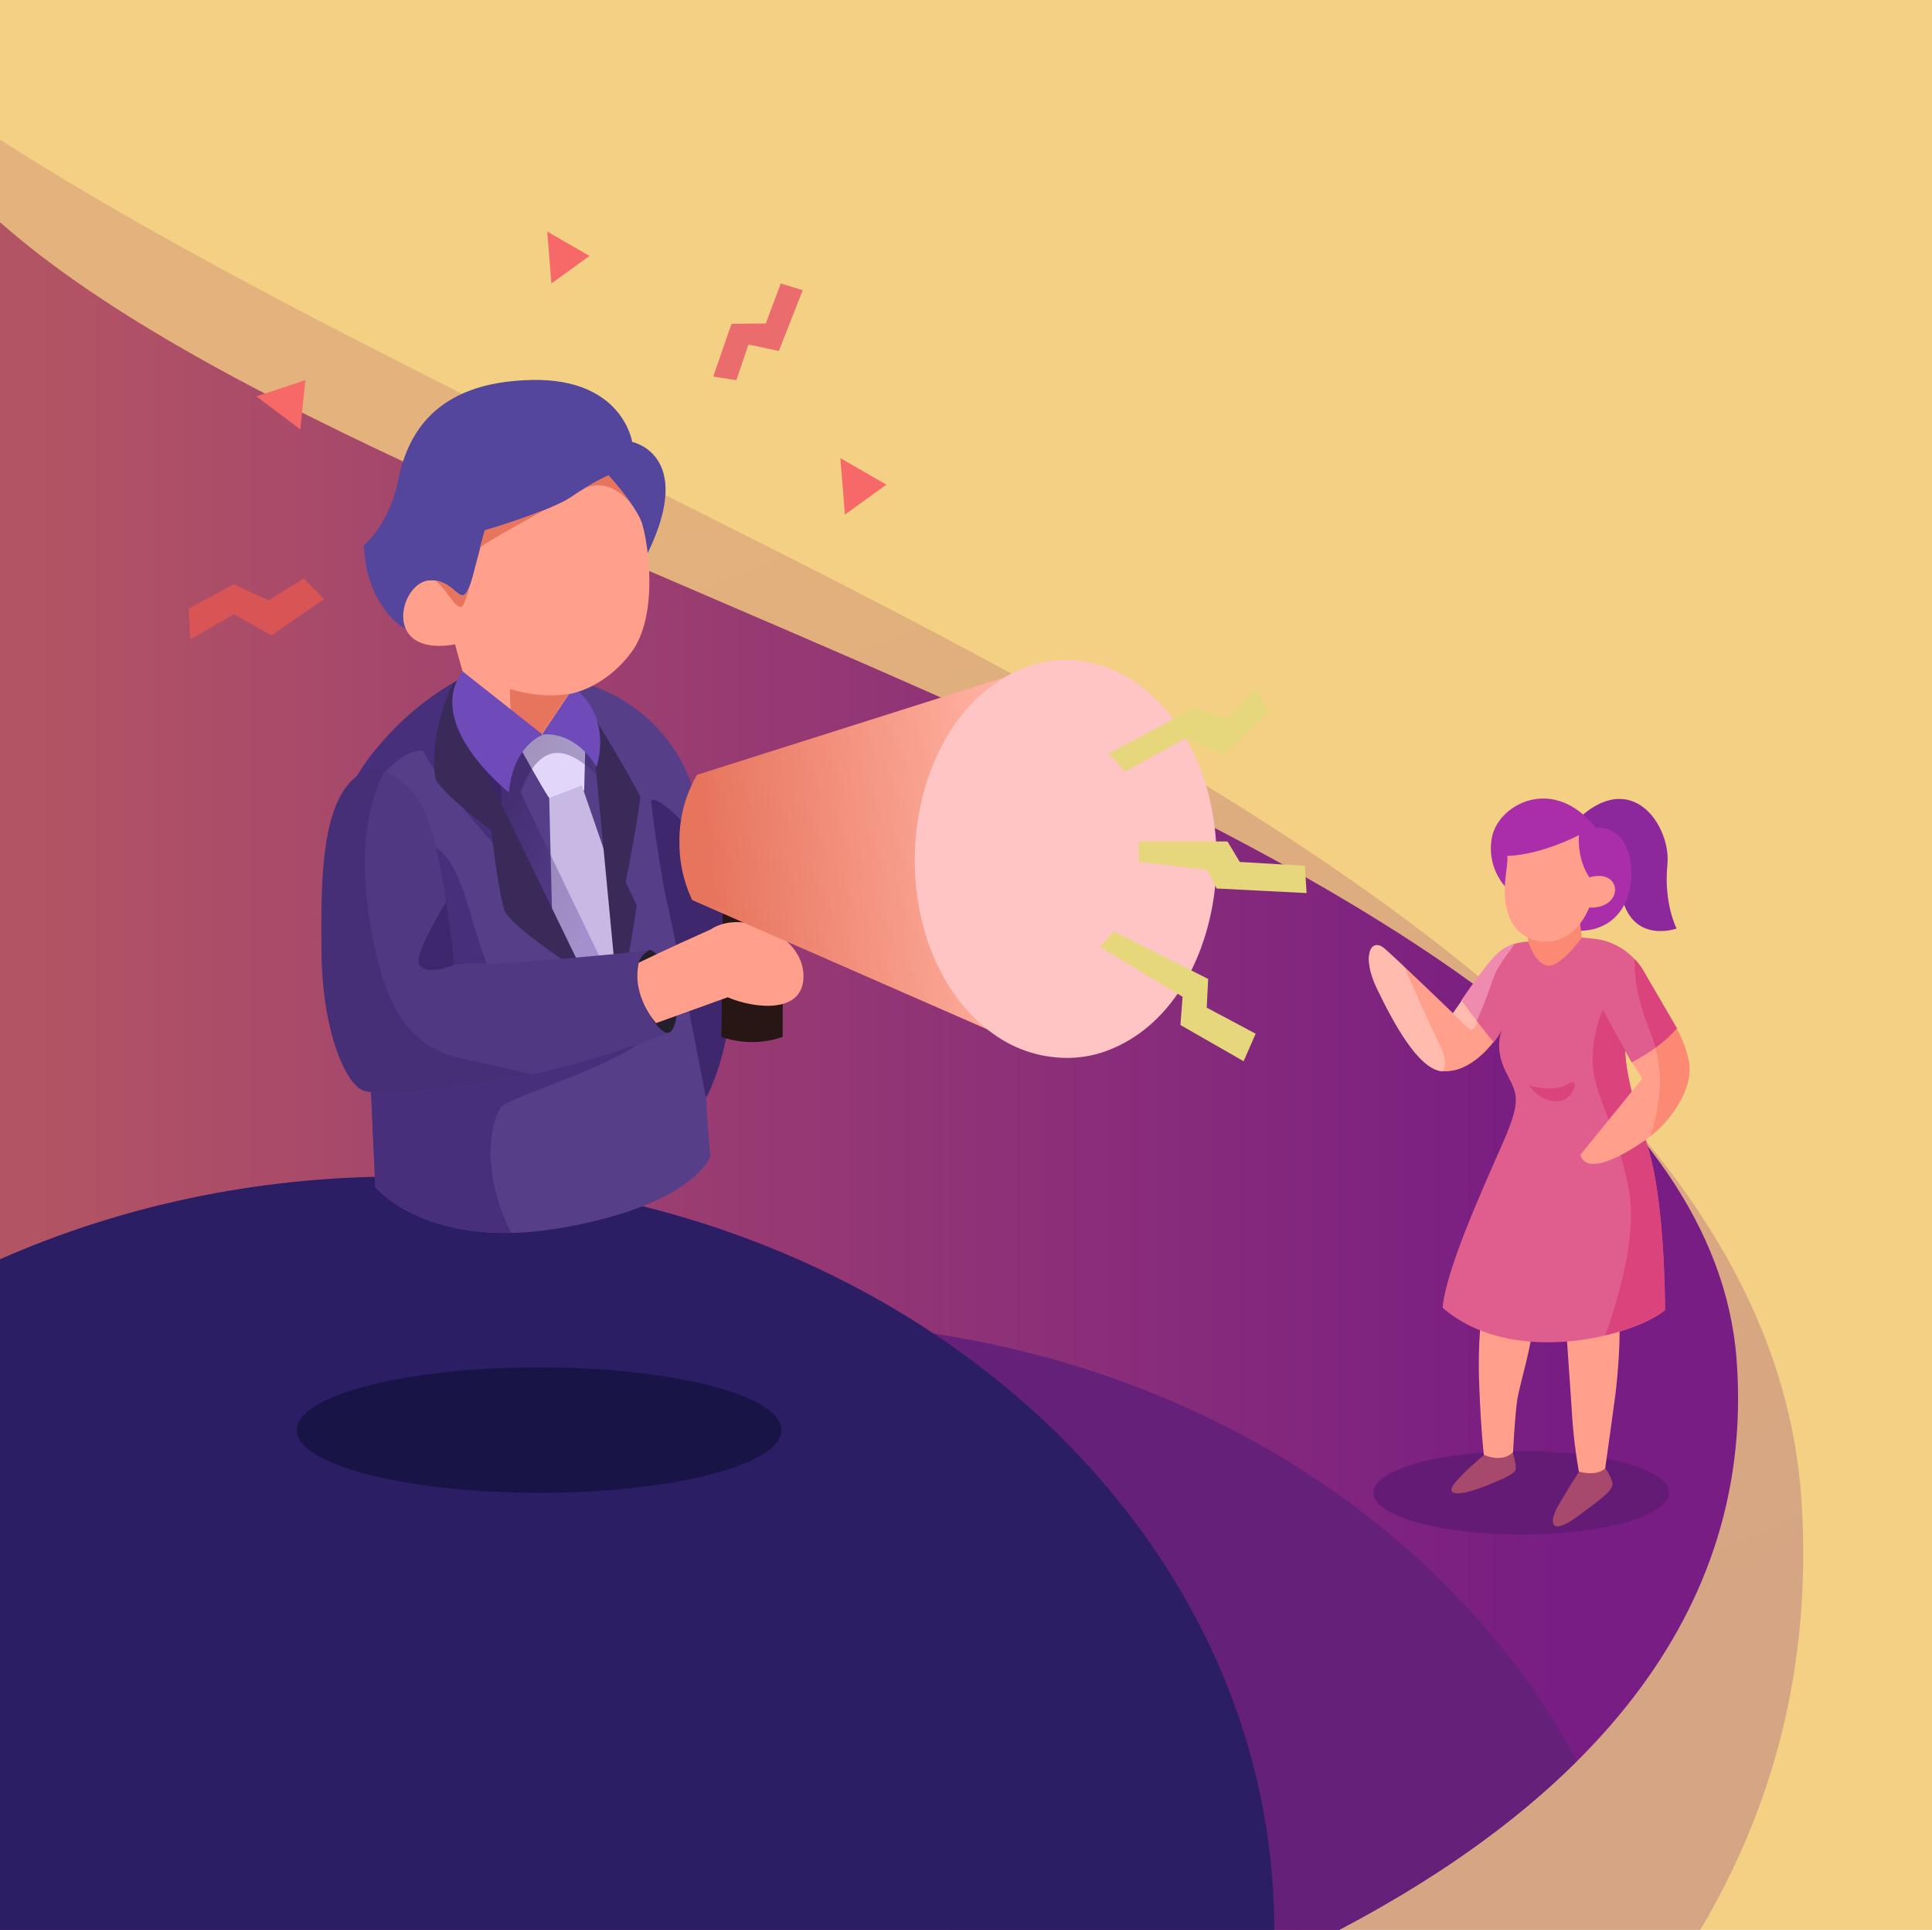 <svg id="Illustration" xmlns="http://www.w3.org/2000/svg" xmlns:xlink="http://www.w3.org/1999/xlink" width="801" height="800" viewBox="0 0 801 800">
  <defs>
    <linearGradient id="linear-gradient" x1="0.226" y1="0.21" x2="0.56" y2="1.003" gradientUnits="objectBoundingBox">
      <stop offset="0" stop-color="#b35464" stop-opacity="0.239"/>
      <stop offset="1" stop-color="#781d83" stop-opacity="0.239"/>
    </linearGradient>
    <linearGradient id="linear-gradient-2" x1="0.015" y1="0.5" x2="0.889" y2="0.5" gradientUnits="objectBoundingBox">
      <stop offset="0" stop-color="#b35464"/>
      <stop offset="1" stop-color="#781d83"/>
    </linearGradient>
    <linearGradient id="linear-gradient-3" x1="0.455" y1="0.154" x2="0.98" y2="0.763" gradientUnits="objectBoundingBox">
      <stop offset="0" stop-color="#200d47" stop-opacity="0.329"/>
      <stop offset="1" stop-color="#5e3e9e" stop-opacity="0.329"/>
    </linearGradient>
    <linearGradient id="linear-gradient-4" x1="0.098" y1="0.598" x2="0.9" y2="0.511" gradientUnits="objectBoundingBox">
      <stop offset="0" stop-color="#e7755e"/>
      <stop offset="1" stop-color="#ffaf9f"/>
    </linearGradient>
    <linearGradient id="linear-gradient-5" x1="0.768" y1="0.136" x2="0.432" y2="0.831" gradientUnits="objectBoundingBox">
      <stop offset="0" stop-color="#853a2a" stop-opacity="0.29"/>
      <stop offset="1" stop-color="#4f160a" stop-opacity="0.29"/>
    </linearGradient>
  </defs>
  <rect id="Rectangle" width="801" height="800" fill="#f3d083"/>
  <path id="Path" d="M0,0C258.2,165.1,730.1,303.8,746.9,564.2c4.5,69.4-12.4,128.2-42,177.9H0Z" transform="translate(0 57.9)" fill="url(#linear-gradient)"/>
  <path id="Path-2" data-name="Path" d="M555.2,707.9H0V0C169.8,150.1,703.5,251.1,720,471.6,728.5,585.4,645.9,660.3,555.2,707.9Z" transform="translate(0 92.1)" fill="url(#linear-gradient-2)"/>
  <path id="Path-3" data-name="Path" d="M653.8,181.9c-28.2,28.1-62.8,51.2-98.6,70H0V171.5C59.8,69.8,182.5,0,324,0,470.2,0,596.4,74.6,653.8,181.9Z" transform="translate(0 548.1)" fill="#652079"/>
  <path id="Path-4" data-name="Path" d="M528.3,312.3H0V34.3C49.6,12.4,105.8,0,165.4,0,365.8.1,528.3,139.9,528.3,312.3Z" transform="translate(0 487.7)" fill="#2b1e65"/>
  <ellipse id="Oval" cx="100.5" cy="26" rx="100.5" ry="26" transform="translate(123 566.8)" fill="#181446"/>
  <ellipse id="Oval-2" data-name="Oval" cx="61.3" cy="17.3" rx="61.3" ry="17.3" transform="translate(569.4 601.5)" fill="#641b76"/>
  <g id="Group" transform="translate(567 331)">
    <path id="Path-5" data-name="Path" d="M10.9,1.4S5.7,9.4,2,16c-3.7,6.7-3,12.3,8.5,3.8S25.7,8.6,24.5,5.4A19.3,19.3,0,0,0,21.7,0Z" transform="translate(76.803 277.6)" fill="#a6496c"/>
    <path id="Path-6" data-name="Path" d="M0,4.984s1.4,20,2.4,34.9a212.872,212.872,0,0,0,2.9,24.6s7,2.2,10.9-1.3c0,0,2.4-17,3.8-27.4,1.5-10.4,2.6-26.7,2-33.4C21.6-4.216,0,4.984,0,4.984Z" transform="translate(82.3 214.516)" fill="#ff9f8c"/>
    <path id="Path-7" data-name="Path" d="M13.465,1.1S3.565,9.3.665,13.7c-2.8,4.4,3.5,4.2,14,0,9.6-3.8,11.3-5.2,11.9-6.4.7-1.2-1.1-7.3-1.1-7.3Z" transform="translate(34.735 271.1)" fill="#a6496c"/>
    <path id="Path-8" data-name="Path" d="M1.3,2.1S-.6,11.8.2,31.7,2.1,60,2.1,60s7.4,3.5,12.1-1.1c0,0,.7-14.5,1.7-21.4S22.3,14.2,22.4,5,1.3,2.1,1.3,2.1Z" transform="translate(46.103 212.095)" fill="#ff9f8c"/>
    <path id="Path-9" data-name="Path" d="M7.58,9.917c23.6-24.1,40.3,1.3,38.7,17.3s3.8,26.5,3.8,26.5-17.8,6.5-22.6-12.7C22.58,21.817-16.02,34.017,7.58,9.917Z" transform="translate(78.02 0.183)" fill="#8c289b"/>
    <path id="Path-10" data-name="Path" d="M7.682,38.283a23.99,23.99,0,0,1-7.3-21.9c2.4-13.9,25.5-26.5,43-4.3,0,0,13.1-1.7,14.7,15.7,1.6,17.3-9.1,30.6-28.8,26.2C9.682,49.483,7.682,38.283,7.682,38.283Z" transform="translate(51.118 0.017)" fill="#aa2ea9"/>
    <path id="Path-11" data-name="Path" d="M7.9,27.1C12,21,18.4,12.1,22.6,7.8c5.9-6,14.1-5.2,14.1-5.2L49.6,0s6.4.7,13,1.3A27.033,27.033,0,0,1,83.2,14.7c6,10.4,13.9,23.9,13.9,23.9-6.4,8-18.6,14-18.6,14l-2.8-4.9c.1,6.3,2,14.9,4.3,23.1,1.6,5.9,3.4,11.5,4.8,16,7.6,23.4,7.4,68.5,7.4,68.5-12.6,10.6-63,24.2-92.2-1,1.5-16.6,17.7-51.6,25.6-69.8,7.9-18.3,4.5-19.6.1-29.1-4.3-9.5-1.1-16.3-1.1-16.3a28.542,28.542,0,0,1-3.5,5.3C20.4,43.4,12.2,33.3,7.9,27.1Z" transform="translate(31.1 56.8)" fill="#e05e8e"/>
    <path id="Shape" d="M5.216,76.9c.1.2.1.4.2.5l-.6.6S4.917,77.7,5.216,76.9Zm-2.9-59.2A62.056,62.056,0,0,1,.016,0a30.015,30.015,0,0,1,3.7,4.9c6,10.4,13.9,23.9,13.9,23.9a45.326,45.326,0,0,1-8.9,8.1C6.817,30.4,4.017,24.7,2.317,17.7Z" transform="translate(110.683 66.5)" fill="#da437b"/>
    <path id="Path-12" data-name="Path" d="M22,0c-1.3,3.5-6.1,6.7-9.2,15.7-2.4,7.2-5,13.3-6.4,16.4-2.2-2.9-4.6-6-6.4-8.5,4.1-6.1,10.5-15,14.7-19.3A20.822,20.822,0,0,1,22,0Z" transform="translate(38.8 60.2)" fill="#f08bb0"/>
    <path id="Path-13" data-name="Path" d="M5.207,134.9c4-10.8,13.6-40.1,9.8-60.3C10.307,49.4.907,35.7.107,23.2A51.442,51.442,0,0,1,4.307,0s8,15.1,12.2,21.7a.31.31,0,0,1-.2.1l-2.8-4.9c.1,6.3,2,14.9,4.3,23.1,1.6,5.9,3.4,11.5,4.8,16,7.6,23.4,7.4,68.5,7.4,68.5C25.607,128.1,16.407,132.2,5.207,134.9Z" transform="translate(93.293 87.6)" fill="#da437b"/>
    <path id="Path-14" data-name="Path" d="M0,1.251s10.1,3.2,15.8-.4c5.7-3.7,3,5.8-2.8,6.9C7.3,8.751,2.1,4.351,0,1.251Z" transform="translate(66.9 117.649)" fill="#da437b"/>
    <path id="Path-15" data-name="Path" d="M51.6,40.168c-5.2,6.8-13.2,12.9-21.2,12.1-10.1-.9-20.5-20.8-27-34.2S.7-3.632,6.6,1.568s28.2,26.7,28.2,26.7l3.7-5.3C42.7,29.268,51,39.568,51.6,40.168Z" transform="translate(0.6 60.732)" fill="#ff9f8c"/>
    <path id="Path-16" data-name="Path" d="M3.7,0c1.8,2.5,4.2,5.7,6.5,8.7-.4,1.5-1.9,4.2-3.5,2.7C5.1,10,0,5.3,0,5.3Z" transform="translate(35.3 83.9)" fill="#ffbbae"/>
    <path id="Path-17" data-name="Path" d="M30.7,52.268h-.3c-10.1-.9-20.5-20.8-27-34.2S.7-3.632,6.6,1.568c1.7,1.5,4.7,4.2,8.1,7.5,3,6.7,8.2,18.6,14.6,32.1C32.2,47.168,32.1,50.468,30.7,52.268Z" transform="translate(0.5 60.832)" fill="#ffbbae"/>
    <path id="Path-18" data-name="Path" d="M40,0s5.3,9.7,5.3,17c0,9.6-8.3,22.1-18.2,29.1-10,7-24.4,14.8-27.1,6.2L25.7,20.7,21.4,14C27.6,10.8,34.8,6.1,40,0Z" transform="translate(88.2 95.4)" fill="#ff9f8c"/>
    <path id="Path-19" data-name="Path" d="M2.1,8.1A48.676,48.676,0,0,0,11,0s5.3,9.7,5.3,17c0,9-7.2,20.5-16.3,27.6A76.171,76.171,0,0,0,4,23.1,51.145,51.145,0,0,0,2.1,8.1Z" transform="translate(117.2 95.4)" fill="#fb8973"/>
    <path id="Path-20" data-name="Path" d="M0,8.068l.8,3.8s2.5,8.4,7.8,9.2c5.3.7,14.1-11.6,14.1-11.6s-.6-5.3-1.1-8.9C21.2-2.532,0,8.068,0,8.068Z" transform="translate(66.1 48.232)" fill="#fb8973"/>
    <path id="Path-21" data-name="Path" d="M30.753,0s-15.5,8.2-29.7,8.6c.7,4.6-3.7,16.2,1.6,27s24.2,14,32.4-5.6c14.6.7,13.9-16.5.1-12.5C35.153,17.5,30.153,11.2,30.753,0Z" transform="translate(56.847 15.2)" fill="#ff9f8c"/>
  </g>
  <g id="Group-2" data-name="Group" transform="translate(78 96)">
    <path id="Path-22" data-name="Path" d="M56.568,0a116.063,116.063,0,0,0-29.3,22.9c-14.1,15.2-24.8,32.2-27.1,70s19.8,77.5,19.8,77.5l1.8,40s21.3,26.3,76.5,17c55.2-9.4,62.4-29.6,62.4-29.6s-1.6-18.9-1.7-24.3c6.4-12.7,15.8-41,7.3-82a425.53,425.53,0,0,0-12.9-46.7A66.665,66.665,0,0,0,103.268.3h0Z" transform="translate(55.832 185.7)" fill="#573e88"/>
    <path id="Path-23" data-name="Path" d="M55.968,0c16.3,6.4,18.3,33.6,18.7,72.1,0,0-26.9-29.3-33-42.9-9.4-.8-20.8,12.8-23.2,22.5s-25.3,29.1,12.8,16.8c33.9-11,25.1,49.2,49.4,67,18,13.2,55.2-6.7,56.1,7.3.8,12.7-60.5,29.7-63.1,34.4-7.7,14-3.6,36.5,4.4,51.8-40.3.9-56.3-18.9-56.3-18.9l-1.8-40s-22.1-39.7-19.8-77.5,13-54.8,27.1-70A116.256,116.256,0,0,1,55.968,0Z" transform="translate(55.832 186)" fill="#482f7b"/>
    <path id="Path-24" data-name="Path" d="M23.2,122.657a1.7,1.7,0,0,1-.7-.1s-14.1-73-15.9-79.9S.2,5.157,0,.757c-.1-3.5,14.1,5,27.1,28.5,1,4.1,2,8.2,2.8,12.3C38.4,81.557,29.6,109.457,23.2,122.657Z" transform="translate(191.999 235.543)" fill="#3e276c"/>
    <path id="Path-25" data-name="Path" d="M0,11.5S9.7,29.1,12.3,32.7c7.2,3.4,14.5-3.2,14.5-3.2l.5-19.2L10.8,0Z" transform="translate(137.4 202.1)" fill="#e2d6fb"/>
    <path id="Path-26" data-name="Path" d="M0,5.2,1.4,62.1,11.9,76.4l17.9-3L25.2,33.9,13.5,0Z" transform="translate(149.7 229.6)" fill="#c7b9e3"/>
    <path id="Path-27" data-name="Path" d="M52.7,103.9S21.2,38.7,18.5,32.6c4.7-12.8,13.8-27.2,34.4-3.9C49,11,39.1.1,29.4,0S0,17.9,0,17.9L41.4,106Z" transform="translate(119.4 199.8)" fill="url(#linear-gradient-3)"/>
    <path id="Path-28" data-name="Path" d="M8,1.3S-2.1,20.4.4,40.4C1,45.6,23.7,62.6,23.7,62.6s2.6,23.7,5.4,33c1.9,6.4,33,26.5,33,26.5L16.2,27.5,10.3,0Z" transform="translate(102.002 185.7)" fill="#3a2a5a"/>
    <path id="Path-29" data-name="Path" d="M0,0S17.7,29,20.5,35.6c-1.9,14.6-5.5,32-6.1,35.2C18,78.3,19,80.4,19,80.4s-2.7,18.4-4.1,24.1-4.9,2.7-4.9,2.7L1.4,16.8Z" transform="translate(167 198.9)" fill="#3a2a5a"/>
    <path id="Path-30" data-name="Path" d="M22.837,0s15.9,3.3,22.2,23.9c5.9,19.1,10.1,57.5,10.1,57.5s8.3-1.1,13.1-.5,59.3-4.2,68.1-5.6c13,7.1,12.8,30,8.4,34,0,0-31.5,12.4-60,18.1s-60.5,9.3-67.8,6-16.6-25-16.9-57.3C-.163,43.7-.363,3.8,22.837,0Z" transform="translate(55.363 222.5)" fill="#503882"/>
    <path id="Path-31" data-name="Path" d="M14.87,26.1c-.7.3-12,5-14.6-.1-1.8-3.5,5.8-17.1,11.2-26,2.2,14,3.5,26.1,3.4,26.1Z" transform="translate(95.53 277.8)" fill="#3e276c"/>
    <path id="Path-32" data-name="Path" d="M87.161,126.9c-.8.2-1.6.3-2.4.5-28.5,5.7-60.5,9.3-67.8,6s-16.6-25-16.9-57.3S-.339,3.8,22.861,0a21.133,21.133,0,0,1,3.5,1.2c-3.9,6.8-11.2,24.5-7.2,55.6,5.3,41.2,16.3,58.7,39.6,63.7C72.161,123.4,81.561,125.6,87.161,126.9Z" transform="translate(55.239 222.4)" fill="#472f78"/>
    <path id="Path-33" data-name="Path" d="M5.394,0h.1c13,7.1,12.8,30,8.4,34,0,0-.5.2-1.4.6-3.5-1.3-7-5.7-10.7-15.9C-3.006,5.3,3.094,1.1,5.394,0Z" transform="translate(186.106 297.7)" fill="#231f2d"/>
    <path id="Path-34" data-name="Path" d="M25.5,5.5.6,0,0,55.2a38.158,38.158,0,0,0,25.4,0V5.5Z" transform="translate(221.1 278.6)" fill="#271613"/>
    <path id="Path-35" data-name="Path" d="M.582,16.858s12.2-6,29.8-13.8c12.6-8.5,37.7,1.7,38.5,18.5s-20.2,14.4-31.4,9.6c-11.7,4.2-29.7,10.7-29.7,10.7S-2.518,30.558.582,16.858Z" transform="translate(186.218 286.242)" fill="#ff9f8c"/>
    <path id="Path-36" data-name="Path" d="M19.6,103.914s-6.1-.9-12.4-10.9c-6.4-10-6.7-19.2-7.2-24.4,0,0,10.5-8.4,14.2-26.7S28.6.814,69.8.014c37.6-.7,41.5,25.7,41.5,25.7s27.9,5.5,4.5,49.9C92.3,120.014,19.6,103.914,19.6,103.914Z" transform="translate(72.8 61.486)" fill="#53469c"/>
    <path id="Path-37" data-name="Path" d="M1.5,18.9s12.7-2.2,22.2,13.4c0,0,6.9-19.3-8.6-32.3L0,11.5Z" transform="translate(145.6 189.6)" fill="#6f4bb9"/>
    <path id="Path-38" data-name="Path" d="M25.231,83.3s-2.8-9.6-3.7-13.3c-30.8,5.4-23-25.7-10.7-26.5,12.4-.8,13.3,16.1,18.3-2.9s4.8-17.8,4.8-17.8,27.1-8.1,35.7-13.9A115.816,115.816,0,0,1,85.131,0s11.3,12.4,13.8,19.6c2.4,7.3,7.3,37.8-4.2,53.5-11.5,15.6-26,17.5-26,17.5l-11.3,16.9Z" transform="translate(89.169 101.1)" fill="#ff9f8c"/>
    <path id="Path-39" data-name="Path" d="M.464,9.5A52.128,52.128,0,0,1,.064,0c14.3,4.4,24.3,2,24.3,2l-11.3,16.9Z" transform="translate(133.436 189.6)" fill="#e7755e"/>
    <path id="Shape-2" data-name="Shape" d="M0,43.7C8.7,45,10.6,55.2,14.1,45.8A52.4,52.4,0,0,1,11.9,53c-.464,1.11-1,1.577-1.61,1.577C7.887,54.577,4.389,47.292,0,43.7ZM20.4,22.8s14.2-4.1,25.2-8.6C33.4,20.9,20,28.3,18.5,30.1c-.1.1-.1.2-.2.2C20.5,22.2,20.4,22.8,20.4,22.8ZM60.7,6A109.148,109.148,0,0,1,71.6,0,121.77,121.77,0,0,1,81.7,12.7C81.5,12.5,72.6-.5,60.7,6Z" transform="translate(102.6 101)" fill="#e7755e"/>
    <path id="Path-40" data-name="Path" d="M4.29,0l33.3,26.3s-12.3,4-14.1,23.9C23.39,50.1-12.01,22.2,4.29,0Z" transform="translate(109.51 182.3)" fill="#6f4bb9"/>
    <path id="Path-41" data-name="Path" d="M7.3,43.9h0C7.5,43.8,145.8,0,145.8,0l.8,157.7S5.4,95.9,5.3,95.8h0A54.946,54.946,0,0,1,0,71.8,53.655,53.655,0,0,1,7.3,43.9Z" transform="translate(203.697 181.3)" fill="url(#linear-gradient-4)"/>
    <ellipse id="Oval-3" data-name="Oval" cx="60.9" cy="81" rx="60.9" ry="81" transform="translate(303 179)" fill="#e7755e"/>
    <path id="Path-42" data-name="Path" d="M6.8.2C8.7.1,10.7,0,12.7,0,46.3,0,73.6,16.5,73.6,36.8S46.3,73.6,12.7,73.6c-2.2,0-4.3-.1-6.4-.2A103.644,103.644,0,0,1,0,37.5,102.263,102.263,0,0,1,6.8.2Z" transform="translate(303 222.5)" fill="#af4c39"/>
    <path id="Path-43" data-name="Path" d="M83.5,156.2A48.069,48.069,0,0,1,60.9,162C27.3,162,0,125.7,0,81S27.3,0,60.9,0A48.286,48.286,0,0,1,80.1,4.1c-16.5,17.5-27,44.3-27,74.3C53.1,110.5,65.1,138.8,83.5,156.2Z" transform="translate(303 179.1)" fill="url(#linear-gradient-5)"/>
    <path id="Shape-3" data-name="Shape" d="M34.34,156.3c-37.1-24.9-44.2-85.2-21-124.5C23.739,14.2,41.639.2,62.439,0h.4a52.491,52.491,0,0,1,31.7,11.6c20.8,16.3,30.7,44.4,30.6,71.5-.2,33.1-15.5,68.4-46.4,79.3a47.272,47.272,0,0,1-15.68,2.622A52.035,52.035,0,0,1,34.34,156.3Z" transform="translate(301.26 177.5)" fill="#ffc4c4"/>
    <path id="Path-44" data-name="Path" d="M61.4,0,48.9,12.4,35.5,7.9,0,26.7l6.7,7.6,25-13.8,15.8,6.8L66.2,9.9Z" transform="translate(381.7 189.6)" fill="#e6d77c"/>
    <path id="Path-45" data-name="Path" d="M0,38.6l9.6,1.5,5-14.8L27.2,28,37.1,2.8,28,0,21.8,16.6l-14.2.1Z" transform="translate(217.7 21.5)" fill="#ea6c6c"/>
    <path id="Path-46" data-name="Path" d="M69,10.1,42,8.5,36.9,0H0L.2,8.4l28.2,3.4,4,7.7,37.3,1.9Z" transform="translate(394 252.8)" fill="#e6d77c"/>
    <path id="Path-47" data-name="Path" d="M64.6,42.4,44.3,31.6l.6-11.9L5.8,0,0,6.4,34.3,27.1l-.9,11.7,26.2,15Z" transform="translate(378 290.1)" fill="#e6d77c"/>
    <path id="Path-48" data-name="Path" d="M1.9,23.4,0,0,19.1,11Z" transform="translate(270.4 93.9)" fill="#f76868"/>
    <path id="Path-49" data-name="Path" d="M18.2,20.4,0,6.7,20.3,0Z" transform="translate(28.3 61.6)" fill="#f76868"/>
    <path id="Path-50" data-name="Path" d="M1.7,21.5,0,0,17.5,10.1Z" transform="translate(148.9)" fill="#f76868"/>
    <path id="Path-51" data-name="Path" d="M0,12.5,18.7,2.4,33.1,9.1,47.7,0l8.5,8.5L34.3,23.6,18.8,14.8.7,25.2Z" transform="translate(0.2 143.8)" fill="#d95454"/>
  </g>
</svg>

